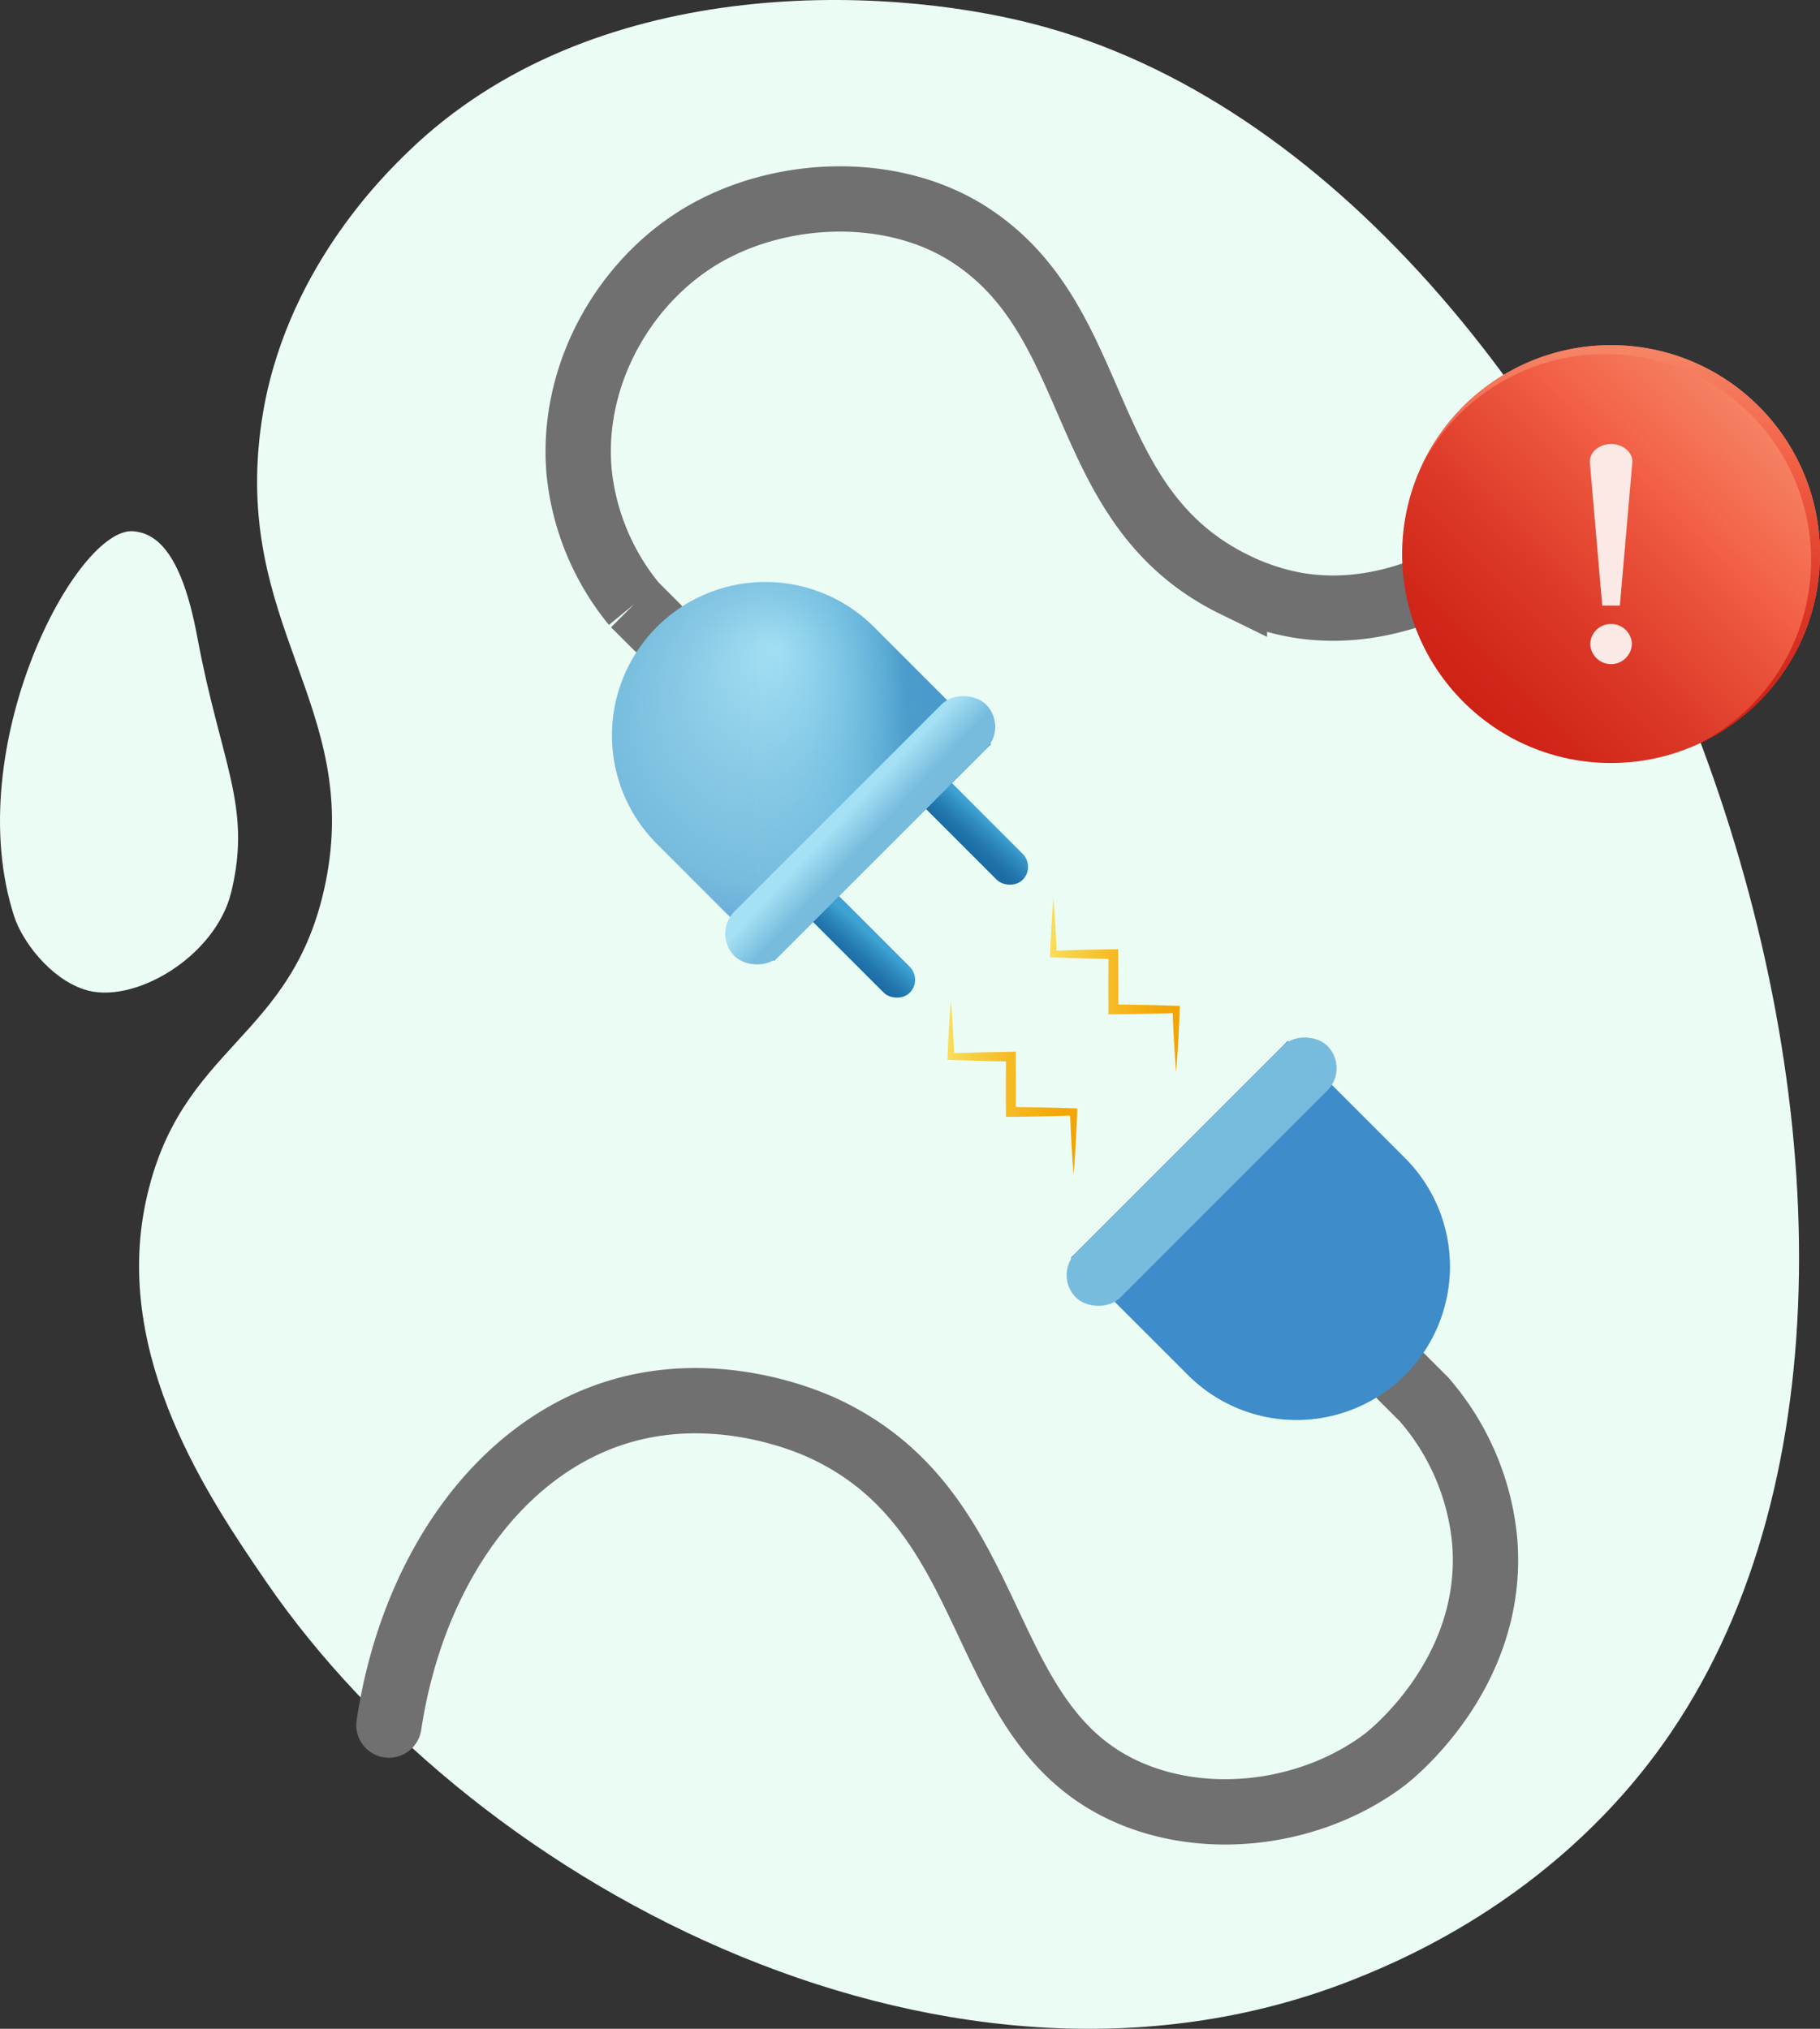 <svg xmlns="http://www.w3.org/2000/svg" xmlns:xlink="http://www.w3.org/1999/xlink" width="376.782" height="420" viewBox="0 0 376.782 420"><rect x="0" y="0" width="376.782" height="420" fill="#333333" stroke="none"/><defs><style>.a{fill:#ebfcf5;}.b{fill:none;stroke:#707070;stroke-linecap:round;stroke-miterlimit:10;stroke-width:13.521px;}.c{fill:url(#a);}.d{mix-blend-mode:screen;fill:url(#b);}.d,.i,.l{isolation:isolate;}.e{fill:url(#c);}.f{fill:url(#e);}.g{fill:url(#f);}.h{fill:url(#g);}.i,.l{opacity:0.6;mix-blend-mode:multiply;}.i{fill:url(#h);}.j{fill:url(#i);}.k{fill:url(#j);}.l{fill:url(#k);}.m{fill:url(#l);}.n{fill:#fbe9e5;}</style><linearGradient id="a" x1="0.068" y1="0.932" x2="0.945" y2="0.055" gradientUnits="objectBoundingBox"><stop offset="0.01" stop-color="#cc1e13"/><stop offset="0.15" stop-color="#d02518"/><stop offset="0.36" stop-color="#dc3928"/><stop offset="0.612" stop-color="#ef5a41"/><stop offset="0.642" stop-color="#f25f45"/><stop offset="1" stop-color="#f89574"/></linearGradient><linearGradient id="b" x1="0.479" y1="1.027" x2="0.519" y2="-0.119" xlink:href="#a"/><linearGradient id="c" y1="0.5" x2="1" y2="0.5" gradientUnits="objectBoundingBox"><stop offset="0" stop-color="#f9de5b"/><stop offset="0.2" stop-color="#f7ce42"/><stop offset="0.542" stop-color="#f5b71f"/><stop offset="0.821" stop-color="#f3a909"/><stop offset="1" stop-color="#f3a401"/></linearGradient><linearGradient id="e" x1="-0.001" y1="0.622" x2="0.818" y2="0.422" gradientUnits="objectBoundingBox"><stop offset="0.001" stop-color="#1c6da5"/><stop offset="0.273" stop-color="#2176ac"/><stop offset="0.718" stop-color="#318ec2"/><stop offset="1" stop-color="#3ea2d3"/></linearGradient><linearGradient id="f" x1="0.104" y1="0.597" x2="0.931" y2="0.395" xlink:href="#e"/><radialGradient id="g" cx="0.495" cy="0.565" fy="0.254" r="0.714" gradientTransform="matrix(0.735, 0.707, -0.735, 0.707, 0.548, -0.224)" gradientUnits="objectBoundingBox"><stop offset="0" stop-color="#a5e0f4"/><stop offset="0.396" stop-color="#89cae6"/><stop offset="0.734" stop-color="#77bcdd"/><stop offset="1" stop-color="#5c99da"/></radialGradient><linearGradient id="h" x1="0.816" y1="0.804" x2="0.417" y2="0.42" gradientUnits="objectBoundingBox"><stop offset="0" stop-color="#2a84be"/><stop offset="0.122" stop-color="#3291c7" stop-opacity="0.773"/><stop offset="0.267" stop-color="#3c9fd0" stop-opacity="0.537"/><stop offset="0.414" stop-color="#43aad8" stop-opacity="0.345"/><stop offset="0.559" stop-color="#49b3df" stop-opacity="0.192"/><stop offset="0.704" stop-color="#4db9e3" stop-opacity="0.086"/><stop offset="0.848" stop-color="#50bde6" stop-opacity="0.02"/><stop offset="0.989" stop-color="#51bfe7" stop-opacity="0"/></linearGradient><linearGradient id="i" x1="0.442" y1="0.173" x2="0.534" y2="0.693" gradientUnits="objectBoundingBox"><stop offset="0.01" stop-color="#a5e0f4"/><stop offset="1" stop-color="#77bcdd"/></linearGradient><radialGradient id="j" cx="0.495" cy="0.565" fy="0.254" r="0.714" gradientTransform="matrix(0.735, 0.707, -0.735, 0.707, -2.776, 1.674)" xlink:href="#g"/><linearGradient id="k" x1="-3.148" y1="-2.289" x2="-3.548" y2="-2.673" xlink:href="#h"/><linearGradient id="l" x1="-2.468" y1="-12.615" x2="-2.376" y2="-12.095" xlink:href="#i"/></defs><g transform="translate(-199.648 -165.196)"><g transform="translate(199.648 165.196)"><path class="a" d="M497.528,574.772c-82.648,33.173-181.7-17.84-225.822-82.354-11.45-16.74-31.589-46.185-24.787-78.36,6.945-32.855,30.546-33.169,37.246-66.184,7.469-36.8-19.414-53.171-13.258-95.335,4.515-30.927,25.409-51.155,30.384-55.972,37.9-36.693,97.717-34.621,129.535-26.387C552.678,201.713,633.74,419.343,562.652,523.911,540,557.229,507.567,570.742,497.528,574.772Z" transform="translate(-216.758 -165.196)"/><path class="a" d="M247.522,415.226c-3.245,13.406-20.358,23.557-30.526,20.134-7.08-2.384-12.757-9.986-14.419-15.126-11.307-34.947,12.946-81,24.812-79.7,3.959.433,9.626,3.218,13.073,21.754C245.37,388.68,251.844,397.366,247.522,415.226Z" transform="translate(-199.648 -230.547)"/></g><path class="b" d="M406.739,319.419l-4.666-4.666a51.285,51.285,0,0,1-11.38-27.2c-1.9-20.386,9.605-40.263,26.377-49.679,16.084-9.03,38.344-9.668,53.863.023,28.809,17.989,22.078,56.508,55.409,72.792a48.284,48.284,0,0,0,13.033,4.273c29.488,4.888,54.558-21.186,60.534-27.721" transform="translate(-71.139 -24.478)"/><path class="b" d="M537.651,619.651l4.666,4.666a52.009,52.009,0,0,1,12.551,29.331c2.239,27.4-19.762,44.524-20.767,45.28-14.431,10.846-35.091,13.889-51.618,7.315-34.009-13.526-26.443-58.2-64.4-75.9-2.738-1.277-21.619-9.756-42.43-3.5-24.61,7.4-42.767,32.669-47.642,64.876" transform="translate(-47.849 -169.405)"/><g transform="translate(489.922 236.646)"><circle class="c" cx="43.254" cy="43.254" r="43.254" transform="translate(0 0)"/><path class="d" d="M751.208,322.359A43.241,43.241,0,0,1,726.17,361.6a42.671,42.671,0,1,0-57.648-57.039,43.262,43.262,0,0,1,82.687,17.8Z" transform="translate(-664.702 -279.11)"/></g><g transform="translate(395.787 351.077)"><path class="e" d="M531.979,517.544l-3.248-.062c-.741-.02-1.482-.023-2.223-.026.01-1.569.029-3.139.016-4.708l-.037-5.72L526.481,506l-1,.019-6.205.115q-2.775.083-5.548.179c-.074-1.7-.146-3.4-.25-5.108-.1-1.939-.243-3.878-.407-5.818-.164,1.939-.305,3.879-.407,5.818-.119,1.939-.2,3.879-.282,5.818l-.029.661.718.028c2.069.08,4.137.139,6.206.2l5.194.1-.03,4.734c-.015,1.907.017,3.814.023,5.721l0,1.029,1.016-.011c1.082-.011,2.166,0,3.248-.032l3.248-.063c1.928-.026,3.856-.1,5.783-.159.031.827.072,1.655.106,2.483.046,1.083.094,2.165.161,3.248.116,2.165.259,4.331.448,6.5.188-2.165.331-4.331.447-6.5.067-1.083.114-2.165.161-3.248s.106-2.166.134-3.248l.019-.72-.761-.023C536.31,517.661,534.144,517.573,531.979,517.544Z" transform="translate(-512.353 -474.162)"/><path class="e" d="M572.32,483.881c-2.166-.065-4.331-.153-6.5-.182l-3.248-.063c-.741-.019-1.482-.023-2.222-.026.011-1.569.028-3.139.016-4.708l-.036-5.72-.006-1.024-1,.019-6.205.115c-1.85.056-3.7.112-5.548.18-.075-1.7-.146-3.4-.25-5.108-.1-1.939-.244-3.878-.408-5.818-.164,1.94-.3,3.879-.407,5.818-.119,1.939-.2,3.879-.282,5.818l-.03.661.719.028c2.068.08,4.137.139,6.205.2l5.193.1-.03,4.734c-.015,1.907.017,3.814.023,5.72l0,1.029,1.016-.01c1.083-.011,2.165,0,3.248-.032l3.248-.063c1.928-.026,3.855-.1,5.783-.159.032.827.072,1.655.105,2.483.047,1.083.094,2.166.161,3.248.116,2.165.259,4.331.448,6.5.189-2.165.331-4.331.448-6.5.066-1.083.113-2.166.161-3.248s.105-2.165.133-3.248l.019-.72Z" transform="translate(-524.969 -461.546)"/></g><g transform="translate(313.182 272.522)"><g transform="translate(50.158 50.158)"><rect class="f" width="7.595" height="31.055" rx="3.797" transform="translate(0 28.754) rotate(-45)"/><rect class="g" width="7.595" height="31.055" rx="3.797" transform="translate(23.384 5.37) rotate(-45)"/></g><path class="h" d="M31.758,0h0A31.758,31.758,0,0,1,63.516,31.758v34.3a0,0,0,0,1,0,0H0a0,0,0,0,1,0,0v-34.3A31.758,31.758,0,0,1,31.758,0Z" transform="translate(0 44.913) rotate(-45)"/><path class="i" d="M31.758,0h0A31.758,31.758,0,0,1,63.516,31.758v34.3a0,0,0,0,1,0,0H0a0,0,0,0,1,0,0v-34.3A31.758,31.758,0,0,1,31.758,0Z" transform="translate(0 44.913) rotate(-45)"/><rect class="j" width="73.647" height="13.048" rx="6.524" transform="translate(33.901 85.978) rotate(-45)"/></g><g transform="translate(417.76 377.1)"><path class="k" d="M31.758,0h0A31.758,31.758,0,0,1,63.516,31.758v34.3a0,0,0,0,1,0,0H0a0,0,0,0,1,0,0v-34.3A31.758,31.758,0,0,1,31.758,0Z" transform="translate(95.204 50.291) rotate(135)"/><path class="l" d="M31.758,0h0A31.758,31.758,0,0,1,63.516,31.758v34.3a0,0,0,0,1,0,0H0a0,0,0,0,1,0,0v-34.3A31.758,31.758,0,0,1,31.758,0Z" transform="translate(95.204 50.291) rotate(135)"/><rect class="m" width="73.647" height="13.048" rx="6.524" transform="translate(61.303 9.226) rotate(135)"/></g><g transform="translate(528.779 257.108)"><path class="n" d="M726.952,345.189,724.4,315.677c-.219-2.338,2.119-3.945,4.383-3.945s4.6,1.607,4.383,3.945L730.6,345.189Zm1.826,3.8a4.288,4.288,0,0,1,4.31,4.164,4.313,4.313,0,0,1-8.62,0A4.288,4.288,0,0,1,728.778,348.988Z" transform="translate(-724.381 -311.732)"/></g></g></svg>